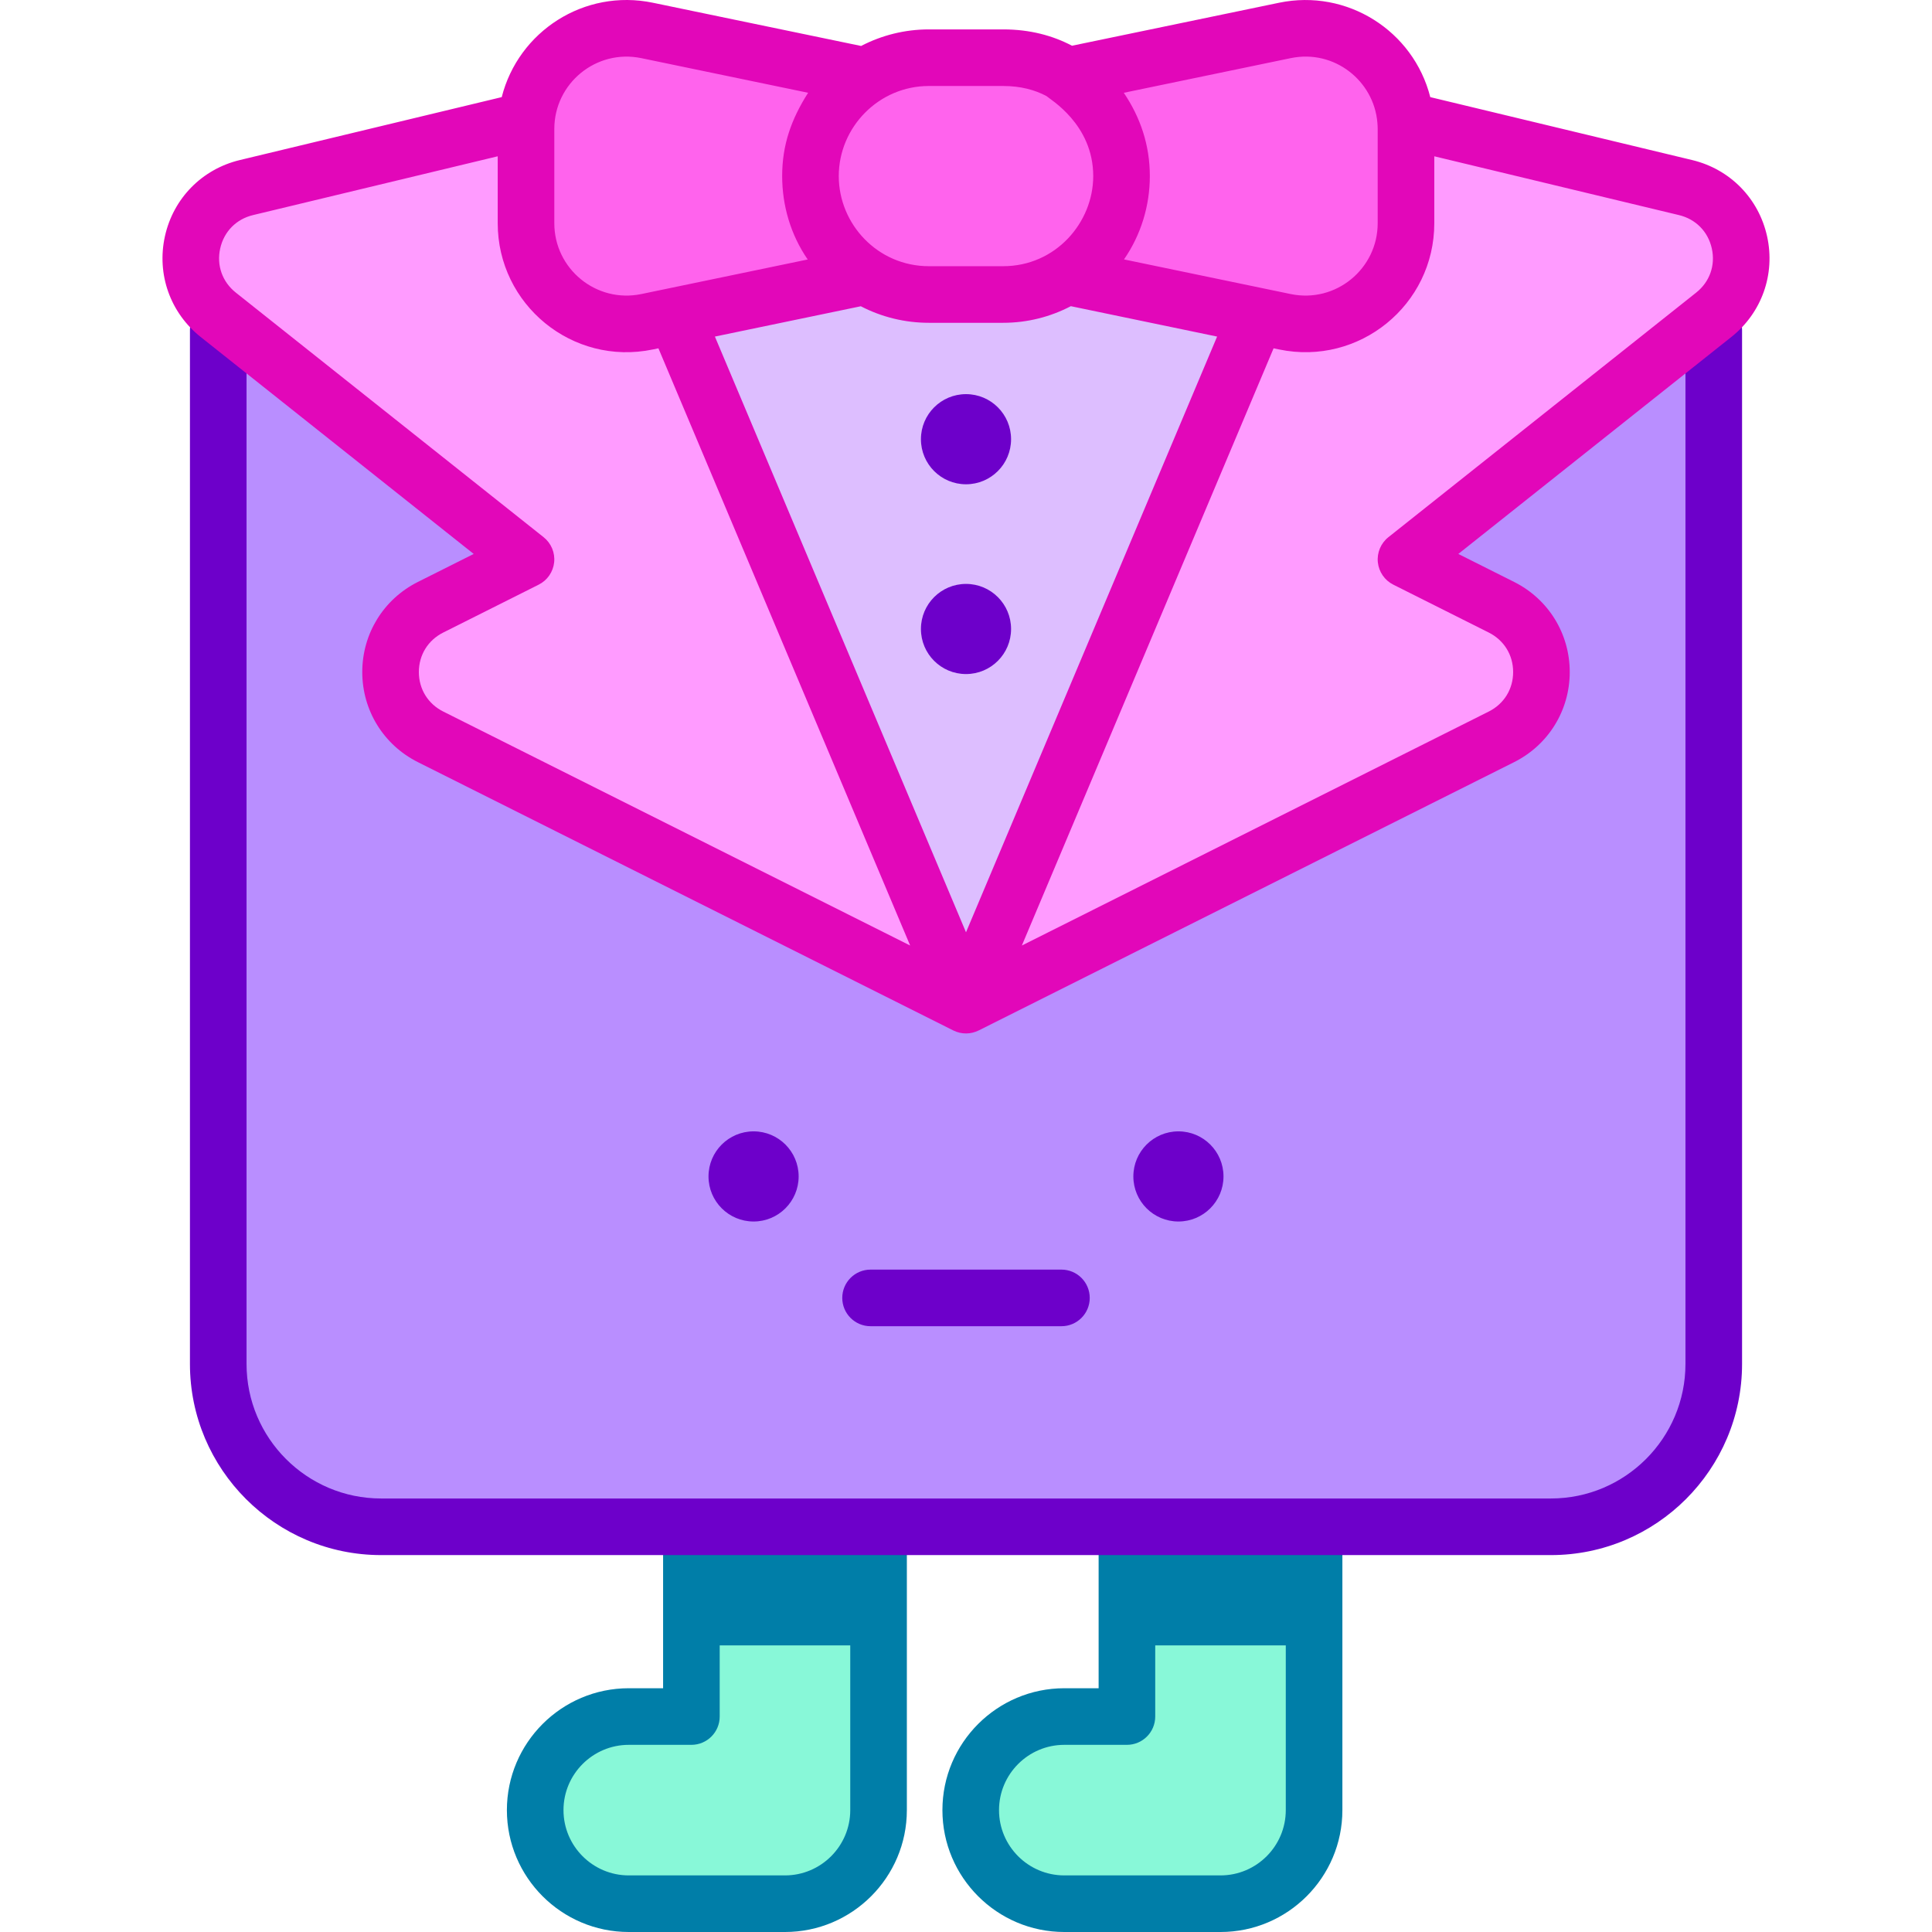 <svg id="Capa_1" enable-background="new 0 0 512 512" height="512" viewBox="0 0 512 512" width="512" xmlns="http://www.w3.org/2000/svg"><g><path d="m183.227 404.615v50.286h-16.597c-13.696 0-24.8 11.103-24.8 24.8 0 13.696 11.103 24.8 24.8 24.8h41.396c13.696 0 24.8-11.103 24.8-24.8v-75.086z" fill="#88f8d8"/><path d="m298.647 404.615v50.286h-16.597c-13.696 0-24.8 11.103-24.8 24.8 0 13.696 11.103 24.8 24.8 24.8h41.396c13.696 0 24.8-11.103 24.8-24.8v-75.086z" fill="#88f8d8"/><g><path d="m208.027 512h-41.397c-17.81 0-32.299-14.49-32.299-32.3s14.489-32.3 32.299-32.3h9.097v-39.786c0-4.142 3.357-7.5 7.5-7.5s7.5 3.358 7.5 7.5v47.286c0 4.142-3.357 7.5-7.5 7.5h-16.597c-9.539 0-17.299 7.76-17.299 17.3 0 9.539 7.76 17.3 17.299 17.3h41.396c9.539 0 17.3-7.761 17.3-17.3v-72.086c0-4.142 3.357-7.5 7.5-7.5s7.5 3.358 7.5 7.5v72.086c.001 17.811-14.489 32.3-32.299 32.3z" fill="#007ea8"/></g><path d="m183.227 404.615h49.599v31.429h-49.599z" fill="#007ea8"/><path d="m298.647 404.615h49.599v31.429h-49.599z" fill="#007ea8"/><g><path d="m323.447 512h-41.397c-17.811 0-32.3-14.49-32.3-32.3s14.489-32.3 32.3-32.3h9.097v-39.786c0-4.142 3.357-7.5 7.5-7.5s7.5 3.358 7.5 7.5v47.286c0 4.142-3.357 7.5-7.5 7.5h-16.597c-9.539 0-17.3 7.76-17.3 17.3 0 9.539 7.761 17.3 17.3 17.3h41.396c9.539 0 17.299-7.761 17.299-17.3v-72.086c0-4.142 3.357-7.5 7.5-7.5s7.5 3.358 7.5 7.5v72.086c.001 17.811-14.489 32.3-32.298 32.3z" fill="#007ea8"/></g><g fill="#ff63ed"><path d="m229.46 73.225-50.458 10.482-7.509 1.561c-16.557 3.441-32.095-9.197-32.095-26.105v-24.99c0-16.832 15.463-29.559 32.095-26.105l57.966 12.033c-5.21 3.206-9.229 8.582-9.357 9.091-2.963 4.385-5.321 10.687-5.321 17.471.001 10.289 5.246 20.636 14.679 26.562z"/><path d="m372.602 34.174v24.99c0 16.908-15.538 29.546-32.095 26.105l-7.509-1.561-50.458-10.482c9.411-5.913 14.677-16.099 14.677-26.562 0-9.241-5.209-20.735-14.677-26.562l57.966-12.033c15.803-3.282 30.672 8.072 31.989 23.811.075.754.107 1.518.107 2.294z"/><path d="m297.218 46.663c0 18.376-14.988 31.383-31.373 31.383h-19.69c-16.456 0-31.373-12.906-31.373-31.383 0-6.794 2.404-13.32 5.321-17.471.011-.042.042-.085.074-.127 6.206-9.176 16.417-13.775 25.978-13.775h19.69c25.005 0 30.33 23.524 30.406 23.63.709 2.836.967 5.482.967 7.743z"/></g><g><path d="m397.904 160.932c14.128 7.091 14.121 27.26-.011 34.342l-141.893 71.1-141.892-71.1c-14.133-7.082-14.14-27.25-.011-34.342l25.302-12.7-81.562-64.808v278.035c0 23.834 19.322 43.156 43.156 43.156h310.015c23.834 0 43.156-19.322 43.156-43.156v-278.035l-81.562 64.808z" fill="#b98eff"/></g><path d="m256 266.379-141.889-71.104c-14.136-7.084-14.146-27.252-.011-34.347l25.298-12.691-81.564-64.816c-12.533-9.952-8.104-29.971 7.466-33.71l74.205-17.832c-.064.754-.106 1.519-.106 2.294v24.99c0 16.908 15.538 29.546 32.095 26.105l7.509-1.561z" fill="#ff9bff"/><path d="m332.998 83.707-76.998 182.672-76.998-182.672 50.458-10.482c4.832 3.059 10.557 4.822 16.695 4.822h19.69c6.139 0 11.863-1.763 16.695-4.822z" fill="#ddbeff"/><path d="m454.167 83.421-81.565 64.816 25.298 12.691c14.136 7.094 14.125 27.263-.011 34.347l-141.889 71.104 76.998-182.671 7.509 1.561c16.557 3.441 32.095-9.197 32.095-26.105v-24.99c0-.775-.042-1.54-.106-2.294l74.205 17.832c15.569 3.738 19.998 23.757 7.466 33.709z" fill="#ff9bff"/><circle cx="312.295" cy="311.767" fill="#6d00ca" r="11.944"/><g><path d="m281.293 351.46h-50.584c-4.143 0-7.5-3.358-7.5-7.5s3.357-7.5 7.5-7.5h50.584c4.143 0 7.5 3.358 7.5 7.5s-3.358 7.5-7.5 7.5z" fill="#6d00ca"/></g><circle cx="199.706" cy="311.767" fill="#6d00ca" r="11.944"/><g><g><path d="m411.008 412.115h-310.015c-27.932 0-50.656-22.724-50.656-50.656v-274.035c0-4.142 3.357-7.5 7.5-7.5s7.5 3.358 7.5 7.5v274.035c0 19.661 15.995 35.656 35.656 35.656h310.016c19.66 0 35.655-15.995 35.655-35.656v-274.035c0-4.142 3.357-7.5 7.5-7.5s7.5 3.358 7.5 7.5v274.035c0 27.932-22.724 50.656-50.656 50.656z" fill="#6d00ca"/></g></g><circle cx="256" cy="116.395" fill="#6d00ca" r="11.944"/><circle cx="256" cy="166.687" fill="#6d00ca" r="11.944"/><path d="m468.295 62.618c-2.225-10.055-9.828-17.795-19.843-20.199l-69.411-16.68c-4.481-17.632-22.098-28.743-40.059-25.015l-54.89 11.395c-5.08-2.678-11.141-4.329-18.248-4.329h-19.69c-6.356 0-12.494 1.55-17.953 4.39l-55.182-11.455c-18.194-3.778-35.64 7.592-40.058 25.013l-69.413 16.68c-10.016 2.405-17.619 10.145-19.844 20.2-2.224 10.053 1.403 20.274 9.463 26.674l72.369 57.509-14.8 7.424c-9.091 4.562-14.736 13.712-14.733 23.881s5.654 19.317 14.747 23.874l141.874 71.096c.004.002.008.004.013.006l.003.002c.004.002.008.003.012.005 2.2 1.098 4.681 1.001 6.689.003.006-.003.013-.005.02-.008l.006-.003c.003-.001.005-.003.008-.004l141.875-71.097c9.093-4.557 14.744-13.705 14.747-23.874.003-10.168-5.643-19.319-14.733-23.881l-14.799-7.424 72.366-57.506c8.061-6.403 11.688-16.624 9.464-26.677zm-126.262-47.206c11.592-2.409 22.062 6.031 22.989 17.092v.005c.054.64.08 1.184.08 1.665v24.99c0 12.078-11.098 21.25-23.068 18.762-44.423-9.23-39.38-8.182-44.164-9.176 4.534-6.559 6.849-14.289 6.849-22.086 0-8.253-2.522-15.574-6.901-22.073zm-86.032 231.658-66.545-157.873 38.672-8.035c5.51 2.863 11.664 4.385 18.027 4.385h19.69c6.467 0 12.566-1.597 17.937-4.404l38.764 8.054zm9.844-224.28c4.671 0 8.434 1.051 11.465 2.658.846.828 12.408 7.427 12.408 21.215 0 12.31-9.95 23.883-23.873 23.883h-19.69c-13.529 0-23.872-11.118-23.872-23.883 0-12.941 10.59-23.873 23.872-23.873zm-95.876-7.378 44.19 9.173c-4.473 7.029-6.877 13.811-6.877 22.078 0 7.853 2.272 15.581 6.769 22.103-1.13.235 3.779-.785-44.084 9.159-11.954 2.485-23.068-6.663-23.068-18.762v-24.99c0-12.092 11.116-21.25 23.07-18.761zm-52.498 173.158c-4.049-2.028-6.466-5.942-6.468-10.468-.001-4.525 2.414-8.439 6.461-10.47l25.298-12.691c2.288-1.148 3.833-3.384 4.097-5.931s-.789-5.052-2.794-6.645l-81.567-64.818c-3.586-2.848-5.136-7.217-4.146-11.688.989-4.474 4.242-7.784 8.7-8.855l64.848-15.583v17.743c0 21.549 19.761 37.885 41.121 33.448l1.468-.305 66.711 158.266zm332.031-111.023c-.001 0-.001.001-.002.001l-81.564 64.817c-2.005 1.593-3.058 4.098-2.794 6.645s1.809 4.783 4.097 5.931l25.297 12.691c4.047 2.031 6.462 5.945 6.461 10.47-.002 4.526-2.419 8.439-6.468 10.468l-123.727 62.003 66.711-158.266 1.468.305c21.226 4.405 41.121-11.767 41.121-33.448v-17.743l64.848 15.583c4.458 1.07 7.71 4.38 8.699 8.854.989 4.472-.561 8.842-4.147 11.689z" fill="#e207b9"/></g></svg>